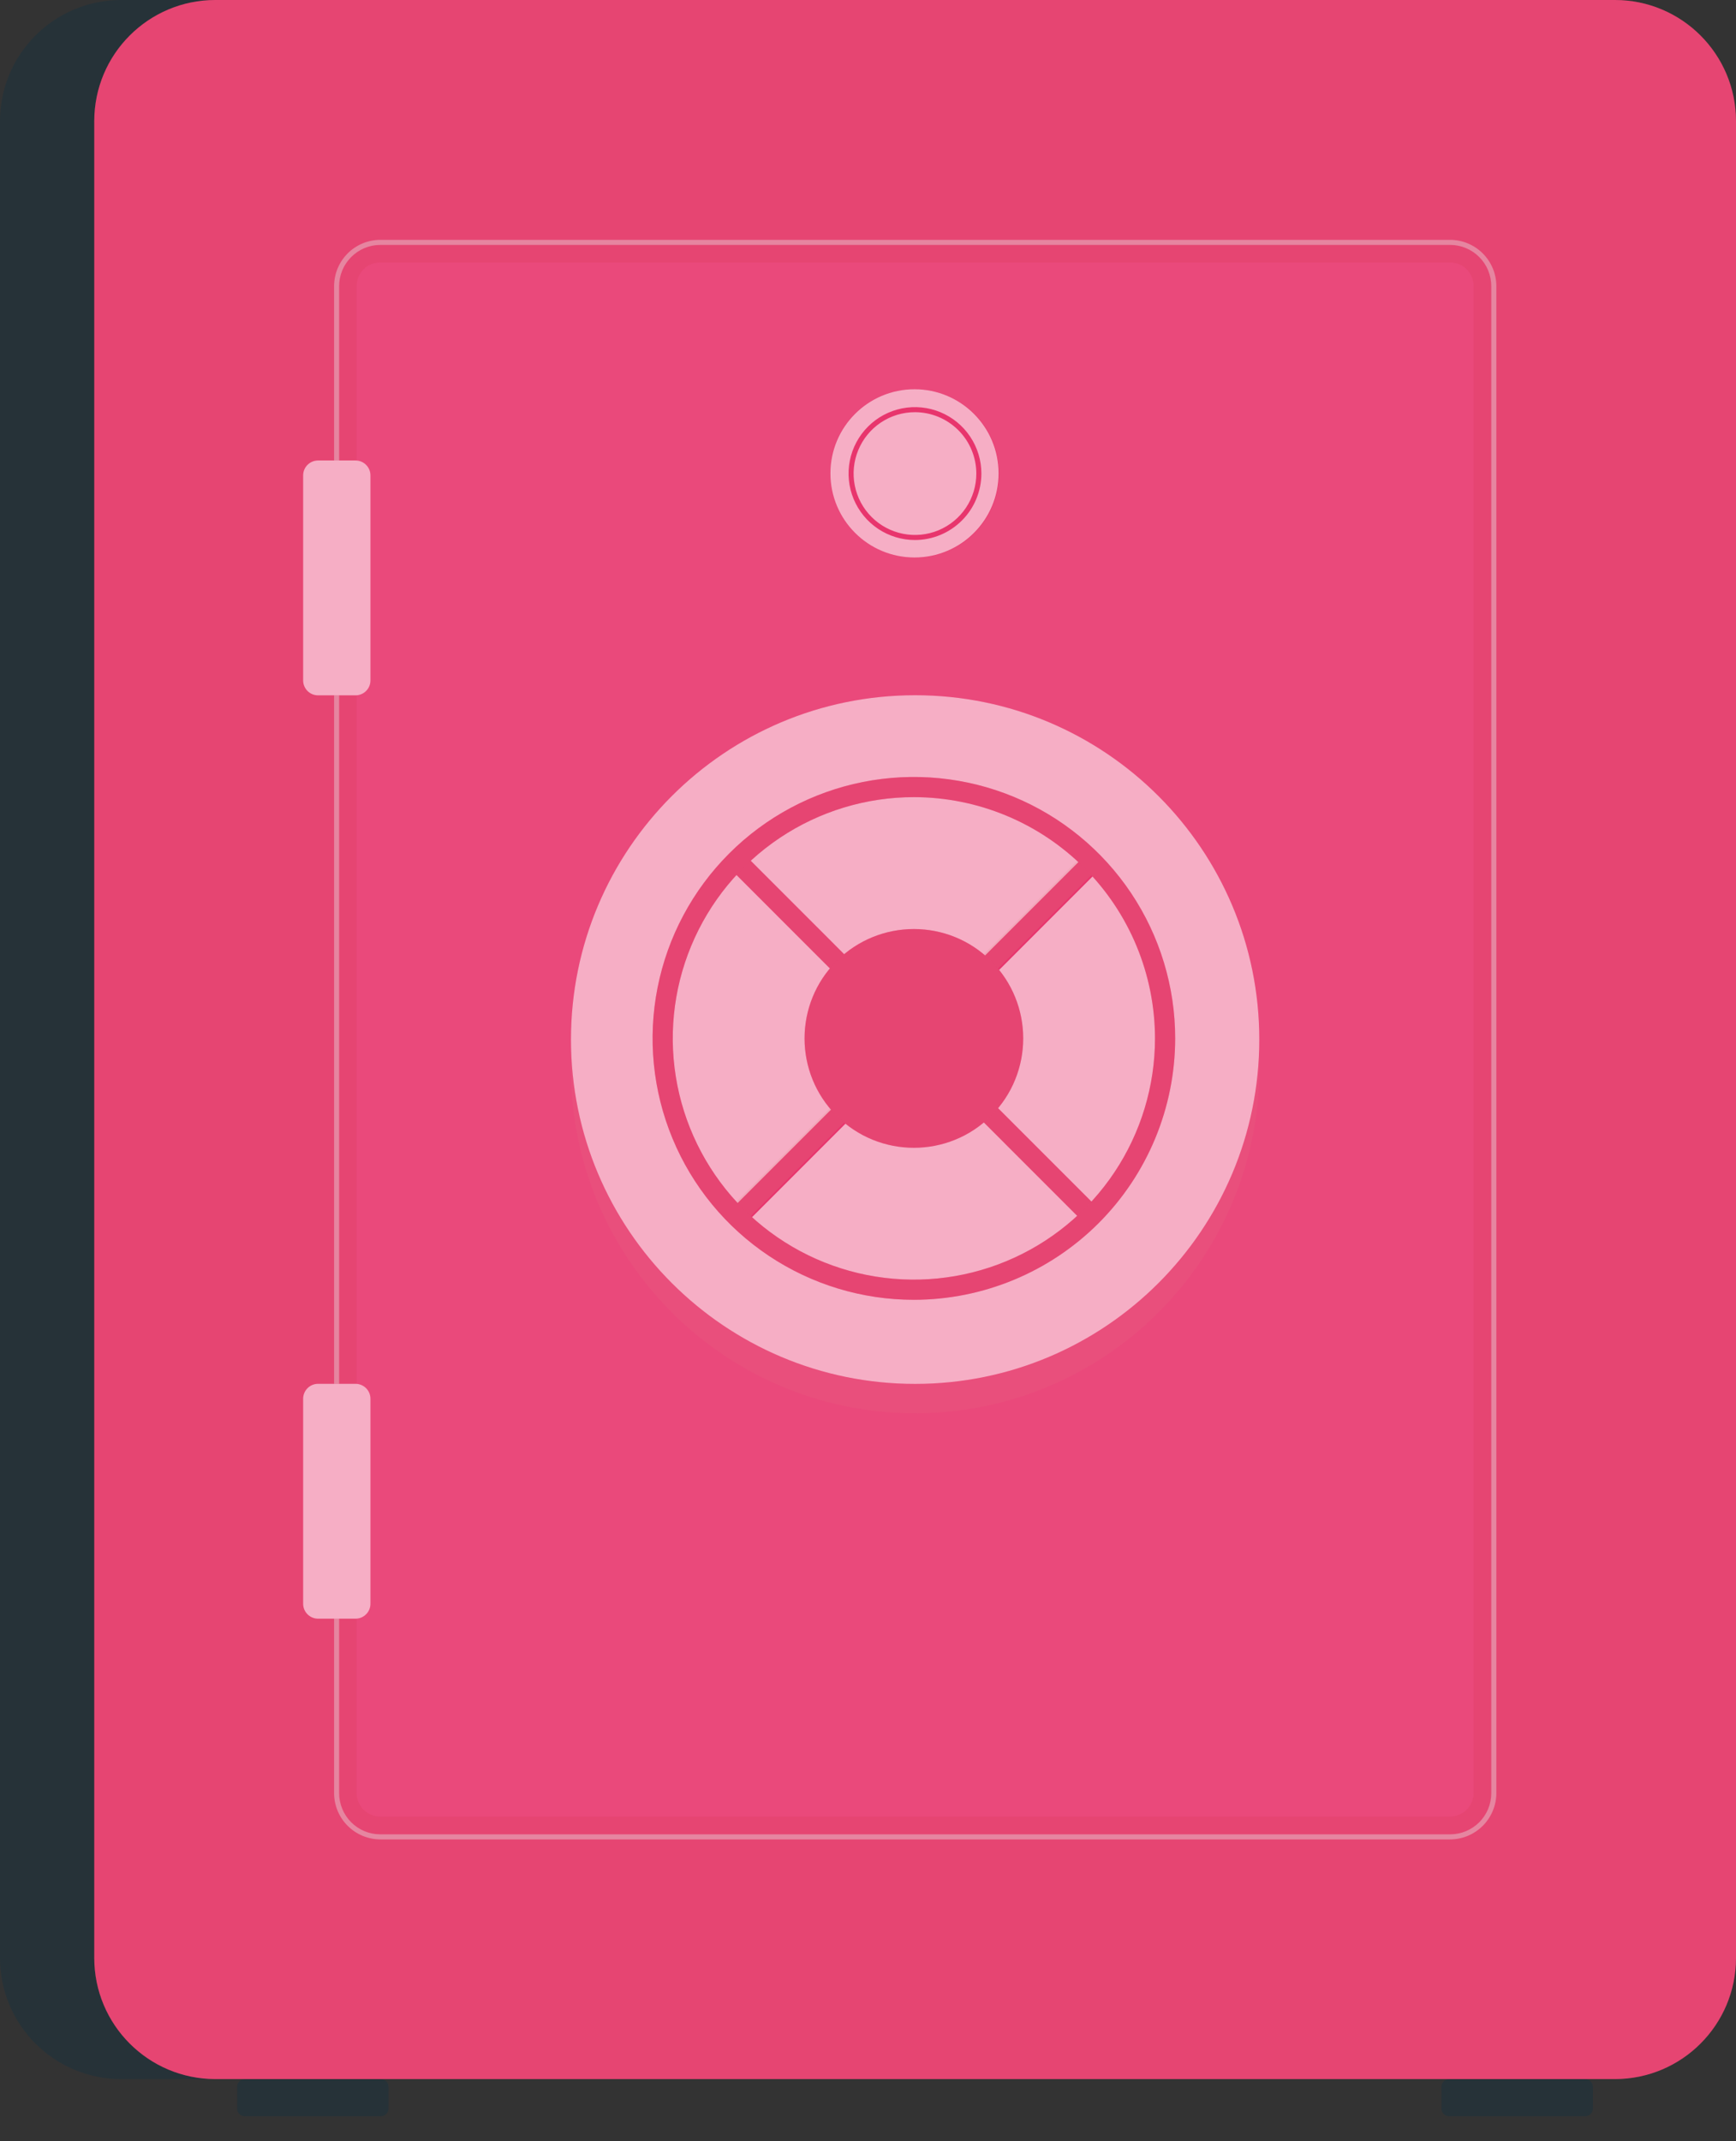 <svg width="60" height="74" viewBox="0 0 60 74" fill="none" xmlns="http://www.w3.org/2000/svg">
<rect x="0" y="0" width="60" height="74" fill="#333333" stroke="none"/>
<path d="M52.557 0H4.186C1.874 0 0 1.875 0 4.188V67.664C0 69.977 1.874 71.852 4.186 71.852H52.557C54.868 71.852 56.742 69.977 56.742 67.664V4.188C56.742 1.875 54.868 0 52.557 0Z" fill="#263238"/>
<path d="M55.814 0H7.444C5.132 0 3.258 1.875 3.258 4.188V67.664C3.258 69.977 5.132 71.852 7.444 71.852H55.814C58.126 71.852 60 69.977 60 67.664V4.188C60 1.875 58.126 0 55.814 0Z" fill="#E8356D"/>
<path d="M13.166 71.856H8.457C8.312 71.856 8.195 71.973 8.195 72.117V72.874C8.195 73.019 8.312 73.136 8.457 73.136H13.166C13.31 73.136 13.428 73.019 13.428 72.874V72.117C13.428 71.973 13.31 71.856 13.166 71.856Z" fill="#263238"/>
<path d="M54.791 71.856H50.082C49.937 71.856 49.82 71.973 49.82 72.117V72.874C49.82 73.019 49.937 73.136 50.082 73.136H54.791C54.935 73.136 55.053 73.019 55.053 72.874V72.117C55.053 71.973 54.935 71.856 54.791 71.856Z" fill="#263238"/>
<path opacity="0.2" d="M55.814 0H7.444C5.132 0 3.258 1.875 3.258 4.188V67.664C3.258 69.977 5.132 71.852 7.444 71.852H55.814C58.126 71.852 60 69.977 60 67.664V4.188C60 1.875 58.126 0 55.814 0Z" fill="#DE8888"/>
<g style="mix-blend-mode:color-dodge" opacity="0.4">
<path d="M50.119 63.569H13.145C12.721 63.568 12.315 63.399 12.016 63.099C11.716 62.8 11.548 62.394 11.547 61.97V9.891C11.547 9.467 11.715 9.06 12.015 8.759C12.314 8.459 12.72 8.29 13.145 8.289H50.119C50.543 8.29 50.95 8.459 51.249 8.759C51.549 9.06 51.717 9.467 51.717 9.891V61.97C51.716 62.394 51.547 62.8 51.248 63.099C50.949 63.399 50.543 63.568 50.119 63.569ZM13.145 8.464C12.767 8.464 12.405 8.615 12.138 8.883C11.871 9.15 11.721 9.513 11.721 9.891V61.97C11.721 62.157 11.758 62.342 11.83 62.515C11.901 62.688 12.006 62.845 12.138 62.977C12.27 63.109 12.427 63.214 12.6 63.286C12.773 63.357 12.958 63.394 13.145 63.394H50.119C50.497 63.394 50.859 63.244 51.126 62.977C51.393 62.71 51.542 62.348 51.542 61.97V9.891C51.542 9.513 51.393 9.15 51.126 8.883C50.859 8.615 50.497 8.464 50.119 8.464H13.145Z" fill="#E6E6E6"/>
</g>
<path d="M50.93 61.966V9.883C50.93 9.434 50.566 9.07 50.117 9.07L13.139 9.07C12.69 9.07 12.326 9.434 12.326 9.883V61.966C12.326 62.415 12.69 62.779 13.139 62.779H50.117C50.566 62.779 50.93 62.415 50.93 61.966Z" fill="#E8356D"/>
<path opacity="0.1" d="M50.93 61.966V9.883C50.93 9.434 50.566 9.07 50.117 9.07L13.139 9.07C12.69 9.07 12.326 9.434 12.326 9.883V61.966C12.326 62.415 12.69 62.779 13.139 62.779H50.117C50.566 62.779 50.93 62.415 50.93 61.966Z" fill="white"/>
<path opacity="0.1" d="M31.629 48.842C38.198 48.842 43.524 43.515 43.524 36.943C43.524 30.371 38.198 25.043 31.629 25.043C25.06 25.043 19.734 30.371 19.734 36.943C19.734 43.515 25.06 48.842 31.629 48.842Z" fill="#DE8888"/>
<path d="M31.624 19.271C33.229 19.271 34.53 17.969 34.53 16.364C34.53 14.758 33.229 13.457 31.624 13.457C30.02 13.457 28.719 14.758 28.719 16.364C28.719 17.969 30.02 19.271 31.624 19.271Z" fill="#E8356D"/>
<path opacity="0.6" d="M31.609 19.267C33.214 19.267 34.514 17.965 34.514 16.36C34.514 14.755 33.214 13.453 31.609 13.453C30.004 13.453 28.703 14.755 28.703 16.36C28.703 17.965 30.004 19.267 31.609 19.267Z" fill="white"/>
<path d="M31.623 18.663C31.169 18.663 30.726 18.528 30.348 18.276C29.971 18.023 29.677 17.665 29.503 17.245C29.329 16.826 29.284 16.364 29.372 15.918C29.461 15.473 29.679 15.064 30 14.743C30.321 14.422 30.73 14.203 31.176 14.114C31.621 14.026 32.082 14.071 32.502 14.245C32.921 14.419 33.28 14.713 33.532 15.091C33.784 15.468 33.919 15.912 33.919 16.366C33.918 16.975 33.676 17.559 33.245 17.989C32.815 18.419 32.232 18.662 31.623 18.663ZM31.623 14.245C31.204 14.245 30.794 14.369 30.445 14.602C30.096 14.835 29.825 15.167 29.664 15.555C29.503 15.942 29.462 16.369 29.543 16.78C29.625 17.192 29.827 17.57 30.124 17.867C30.42 18.163 30.798 18.366 31.21 18.447C31.621 18.529 32.047 18.487 32.435 18.327C32.822 18.166 33.154 17.894 33.387 17.545C33.62 17.196 33.744 16.786 33.744 16.366C33.743 15.804 33.52 15.265 33.122 14.867C32.724 14.47 32.186 14.246 31.623 14.245Z" fill="#E8356D"/>
<path d="M12.288 15.914H10.993C10.708 15.914 10.477 16.145 10.477 16.43V23.515C10.477 23.8 10.708 24.031 10.993 24.031H12.288C12.573 24.031 12.804 23.8 12.804 23.515V16.43C12.804 16.145 12.573 15.914 12.288 15.914Z" fill="#E8356D"/>
<path opacity="0.6" d="M12.288 15.914H10.993C10.708 15.914 10.477 16.145 10.477 16.43V23.515C10.477 23.8 10.708 24.031 10.993 24.031H12.288C12.573 24.031 12.804 23.8 12.804 23.515V16.43C12.804 16.145 12.573 15.914 12.288 15.914Z" fill="white"/>
<path d="M12.288 47.824H10.993C10.708 47.824 10.477 48.055 10.477 48.341V55.425C10.477 55.71 10.708 55.941 10.993 55.941H12.288C12.573 55.941 12.804 55.71 12.804 55.425V48.341C12.804 48.055 12.573 47.824 12.288 47.824Z" fill="#E8356D"/>
<path opacity="0.6" d="M12.288 47.824H10.993C10.708 47.824 10.477 48.055 10.477 48.341V55.425C10.477 55.71 10.708 55.941 10.993 55.941H12.288C12.573 55.941 12.804 55.71 12.804 55.425V48.341C12.804 48.055 12.573 47.824 12.288 47.824Z" fill="white"/>
<path d="M31.629 47.827C38.198 47.827 43.524 42.499 43.524 35.927C43.524 29.355 38.198 24.027 31.629 24.027C25.06 24.027 19.734 29.355 19.734 35.927C19.734 42.499 25.06 47.827 31.629 47.827Z" fill="#E8356D"/>
<path opacity="0.6" d="M31.629 47.827C38.198 47.827 43.524 42.499 43.524 35.927C43.524 29.355 38.198 24.027 31.629 24.027C25.06 24.027 19.734 29.355 19.734 35.927C19.734 42.499 25.06 47.827 31.629 47.827Z" fill="white"/>
<path d="M25.743 29.542L25.25 30.035L37.519 42.309L38.012 41.815L25.743 29.542Z" fill="#E8356D"/>
<path d="M37.519 29.547L25.25 41.82L25.743 42.314L38.012 30.04L37.519 29.547Z" fill="#E8356D"/>
<path opacity="0.2" d="M37.472 29.508L25.203 41.781L25.696 42.275L37.965 30.001L37.472 29.508Z" fill="#DE8888"/>
<path opacity="0.2" d="M25.704 29.506L25.211 30L37.479 42.274L37.973 41.78L25.704 29.506Z" fill="#DE8888"/>
<path d="M31.589 44.921C29.803 44.922 28.056 44.392 26.571 43.4C25.085 42.408 23.927 40.997 23.243 39.346C22.559 37.695 22.38 35.879 22.728 34.126C23.076 32.373 23.936 30.763 25.199 29.499C26.461 28.235 28.071 27.374 29.823 27.025C31.574 26.677 33.39 26.855 35.041 27.539C36.691 28.223 38.102 29.381 39.094 30.866C40.087 32.352 40.617 34.099 40.617 35.886C40.615 38.281 39.663 40.578 37.971 42.272C36.278 43.965 33.983 44.918 31.589 44.921ZM31.589 27.549C29.941 27.549 28.329 28.037 26.958 28.953C25.588 29.868 24.519 31.17 23.888 32.694C23.256 34.217 23.091 35.893 23.412 37.511C23.733 39.128 24.527 40.614 25.692 41.78C26.857 42.946 28.342 43.741 29.959 44.063C31.575 44.385 33.251 44.22 34.774 43.589C36.297 42.958 37.598 41.889 38.514 40.518C39.43 39.147 39.919 37.535 39.919 35.886C39.917 33.676 39.039 31.558 37.477 29.994C35.916 28.432 33.798 27.552 31.589 27.549Z" fill="#E8356D"/>
<path d="M34.258 38.56C35.733 37.083 35.733 34.69 34.258 33.214C32.782 31.738 30.39 31.738 28.914 33.214C27.438 34.69 27.438 37.083 28.914 38.56C30.39 40.036 32.782 40.036 34.258 38.56Z" fill="#E8356D"/>
<path opacity="0.2" d="M31.589 44.921C29.803 44.922 28.056 44.392 26.571 43.4C25.085 42.408 23.927 40.997 23.243 39.346C22.559 37.695 22.38 35.879 22.728 34.126C23.076 32.373 23.936 30.763 25.199 29.499C26.461 28.235 28.071 27.374 29.823 27.025C31.574 26.677 33.39 26.855 35.041 27.539C36.691 28.223 38.102 29.381 39.094 30.866C40.087 32.352 40.617 34.099 40.617 35.886C40.615 38.281 39.663 40.578 37.971 42.272C36.278 43.965 33.983 44.918 31.589 44.921ZM31.589 27.549C29.941 27.549 28.329 28.037 26.958 28.953C25.588 29.868 24.519 31.17 23.888 32.694C23.256 34.217 23.091 35.893 23.412 37.511C23.733 39.128 24.527 40.614 25.692 41.78C26.857 42.946 28.342 43.741 29.959 44.063C31.575 44.385 33.251 44.22 34.774 43.589C36.297 42.958 37.598 41.889 38.514 40.518C39.43 39.147 39.919 37.535 39.919 35.886C39.917 33.676 39.039 31.558 37.477 29.994C35.916 28.432 33.798 27.552 31.589 27.549Z" fill="#DE8888"/>
<path opacity="0.2" d="M34.258 38.56C35.733 37.083 35.733 34.69 34.258 33.214C32.782 31.738 30.39 31.738 28.914 33.214C27.438 34.69 27.438 37.083 28.914 38.56C30.39 40.036 32.782 40.036 34.258 38.56Z" fill="#DE8888"/>
</svg>
